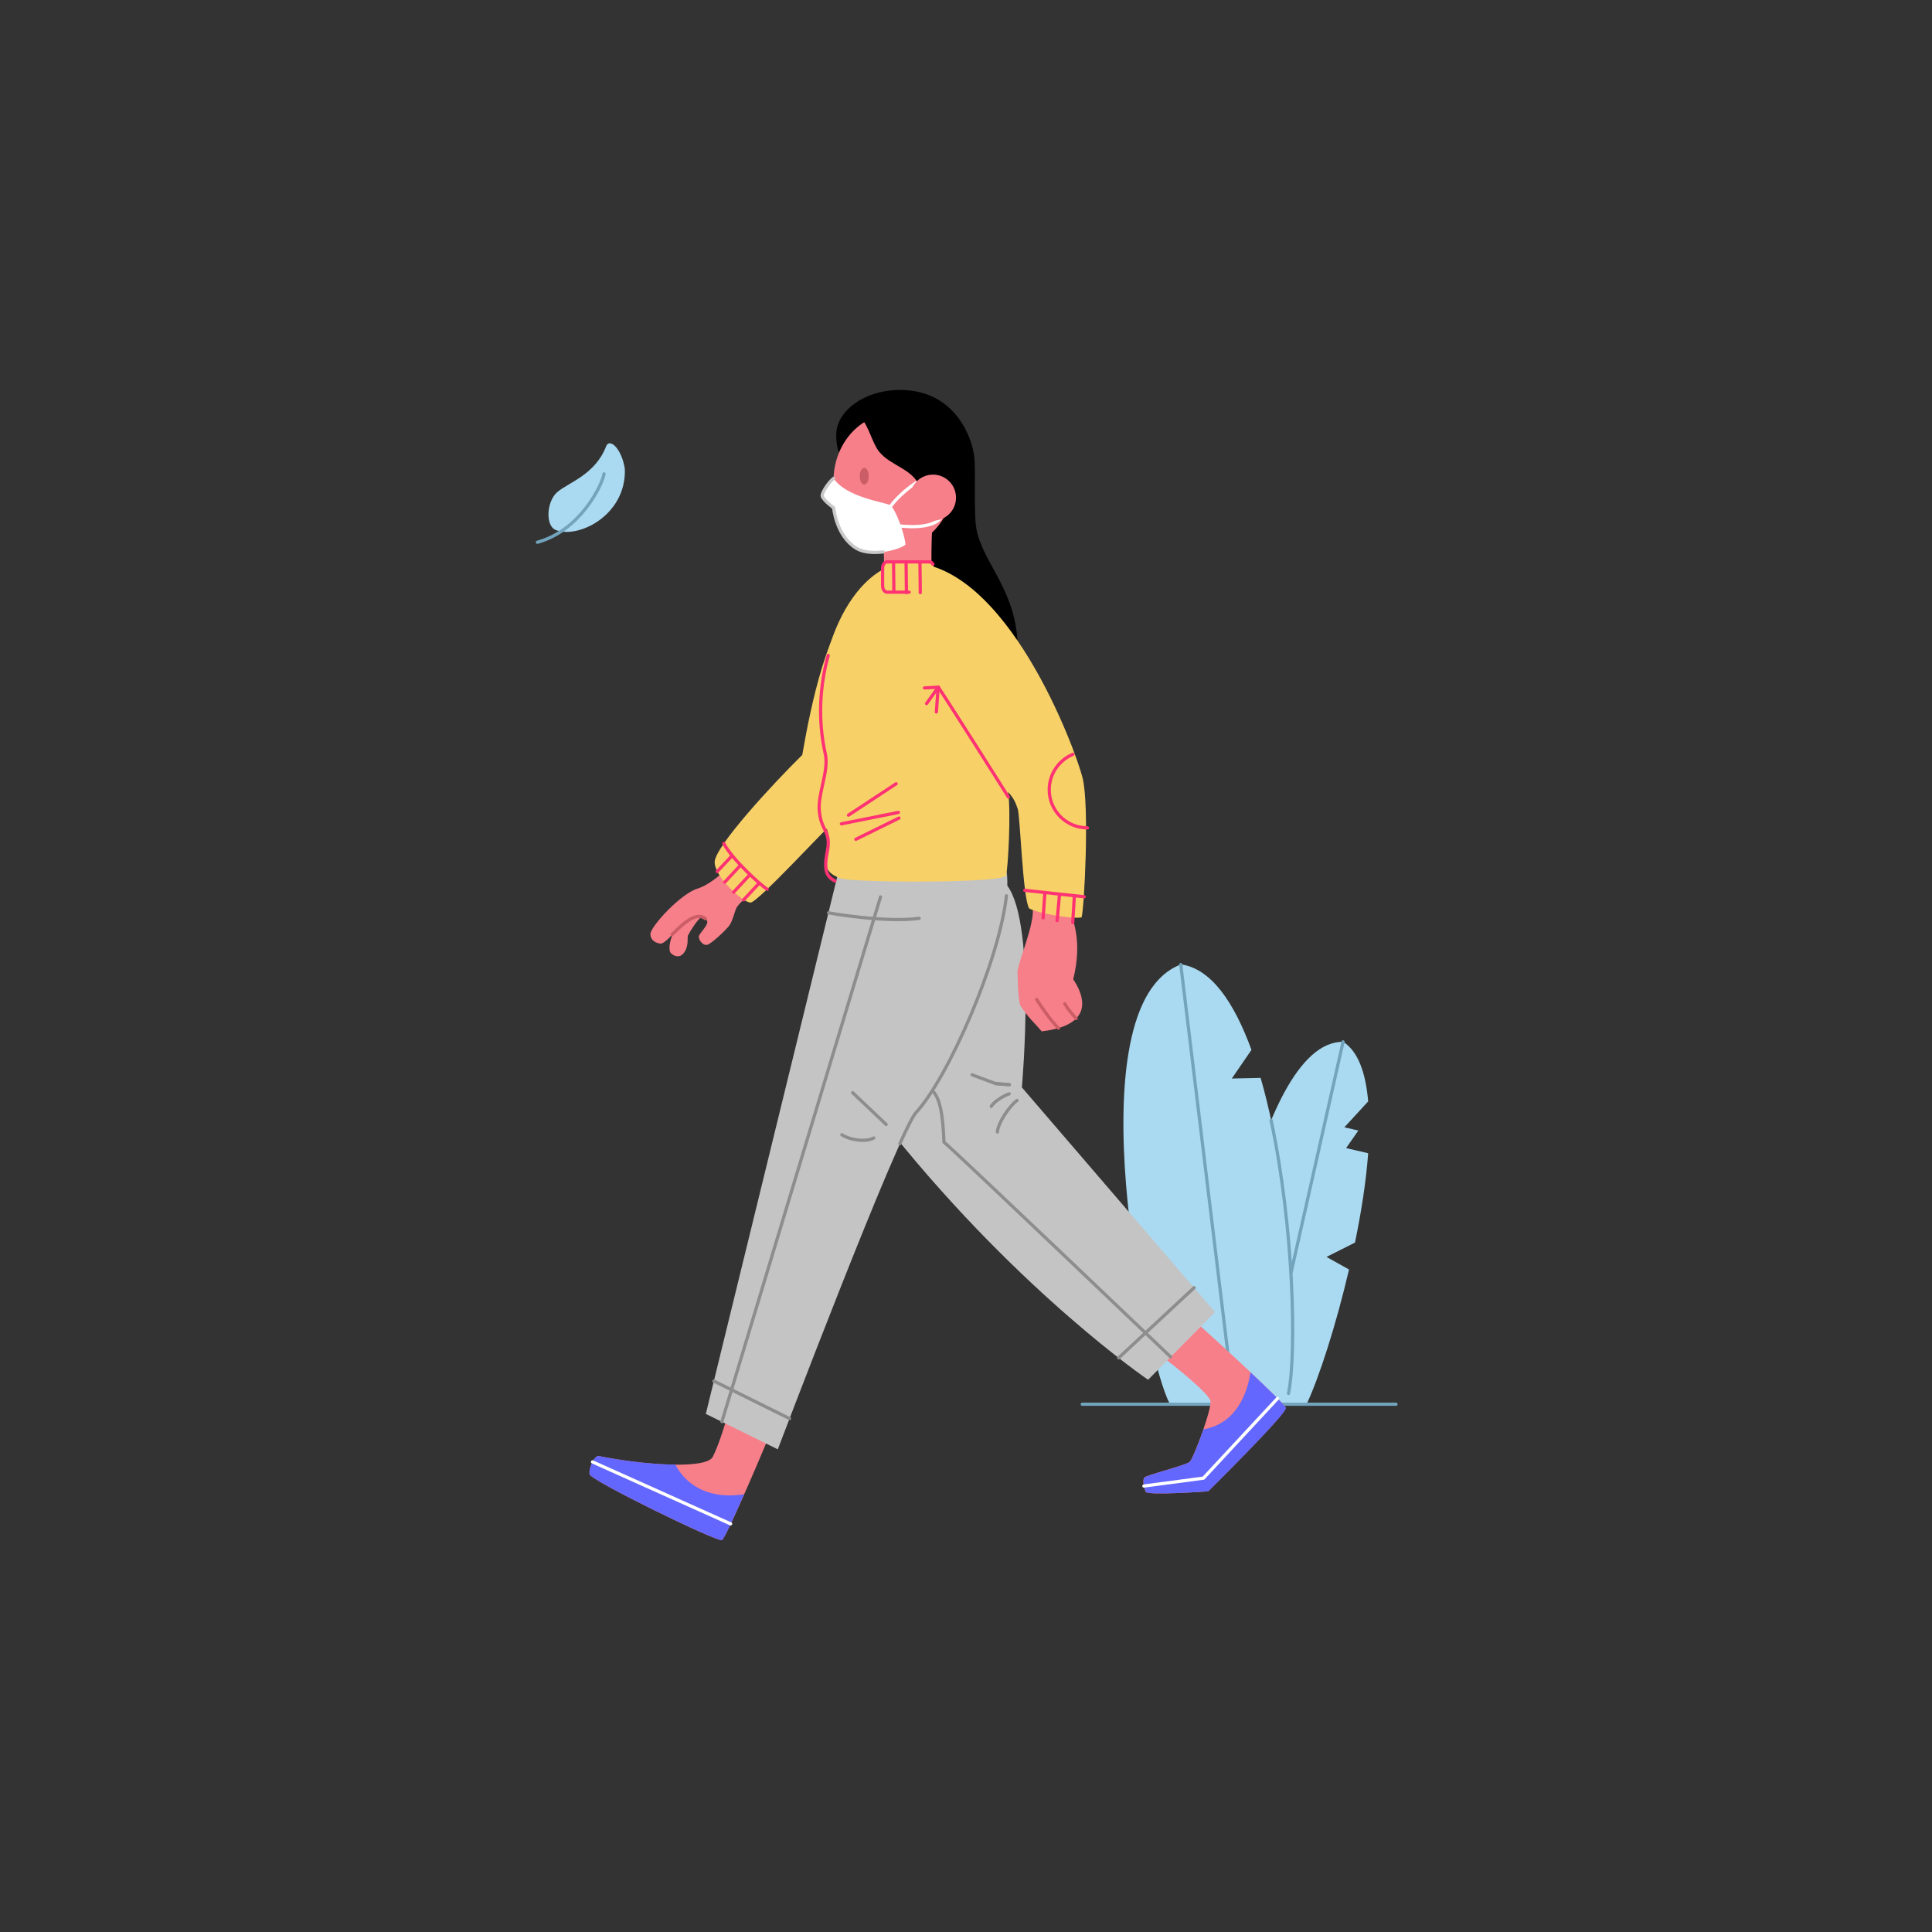 <?xml version="1.0" encoding="utf-8"?>
<!-- Generator: Adobe Illustrator 19.0.0, SVG Export Plug-In . SVG Version: 6.00 Build 0)  -->
<svg version="1.1" id="Layer_1" xmlns="http://www.w3.org/2000/svg" xmlns:xlink="http://www.w3.org/1999/xlink" x="0px" y="0px"
	 viewBox="0 0 1200 1200" style="enable-background:new 0 0 1200 1200;" xml:space="preserve">
<rect x="0" y="0" width="1200" height="1200" fill="#333333" stroke="none"/>
<style type="text/css">
	.st0{clip-path:url(#SVGID_2_);fill-rule:evenodd;clip-rule:evenodd;fill:#AADAF1;}
	.st1{clip-path:url(#SVGID_2_);fill:none;stroke:#72A5BD;stroke-width:2;stroke-linecap:round;stroke-linejoin:round;}
	.st2{clip-path:url(#SVGID_2_);fill-rule:evenodd;clip-rule:evenodd;fill:#F77F89;}
	.st3{clip-path:url(#SVGID_2_);fill-rule:evenodd;clip-rule:evenodd;fill:#6367FD;}
	.st4{clip-path:url(#SVGID_2_);fill-rule:evenodd;clip-rule:evenodd;fill:#C4C4C4;}
	.st5{clip-path:url(#SVGID_2_);fill:none;stroke:#CB5D66;stroke-width:2;stroke-linecap:round;stroke-linejoin:round;}
	.st6{clip-path:url(#SVGID_2_);fill-rule:evenodd;clip-rule:evenodd;fill:#F7D167;}
	.st7{clip-path:url(#SVGID_2_);fill-rule:evenodd;clip-rule:evenodd;}
	.st8{clip-path:url(#SVGID_2_);fill-rule:evenodd;clip-rule:evenodd;fill:#FFFFFF;}
	.st9{clip-path:url(#SVGID_2_);fill:none;stroke:#FFFFFF;stroke-width:2;stroke-linecap:round;stroke-linejoin:round;}
	.st10{clip-path:url(#SVGID_2_);fill-rule:evenodd;clip-rule:evenodd;fill:#CB5D66;}
	.st11{clip-path:url(#SVGID_2_);fill:none;stroke:#8D8D8D;stroke-width:2;stroke-linecap:round;stroke-linejoin:round;}
	.st12{clip-path:url(#SVGID_2_);fill:none;stroke:#FF3274;stroke-width:2;stroke-linecap:round;stroke-linejoin:round;}
	.st13{clip-path:url(#SVGID_2_);fill:none;stroke:#C9C9C9;stroke-width:2;stroke-linecap:round;stroke-linejoin:round;}
</style>
<g>
	<defs>
		<rect id="SVGID_1_" width="1200" height="1200"/>
	</defs>
	<clipPath id="SVGID_2_">
		<use xlink:href="#SVGID_1_"  style="overflow:visible;"/>
	</clipPath>
	<path class="st0" d="M834.3,647.1c-55.7-0.8-83.2,200.2-78.5,214.7c1.1,3.3,3.6,6.9,6.9,10.3h48.9c7.4-15.8,18-48,26.3-83.6
		l-14-7.8l17.7-8.9c3.9-18.8,6.9-37.9,8.2-55.5l-13.7-3.2l7.6-10.9l-8.7-2l14.8-16.1C848.3,666.7,843.7,653.1,834.3,647.1"/>
	<line class="st1" x1="834.2" y1="647.1" x2="783.5" y2="872.2"/>
	<path class="st0" d="M733.6,599c-68,25.3-20.8,248.4-7.2,272.5h71.9c0.1-0.2,0.3-0.3,0.3-0.5c8-16.3,6.1-126.4-15.6-201.5
		l-17.9,0.4l12.2-17.8C766.7,623,752.5,601.7,733.6,599"/>
	<line class="st1" x1="672.2" y1="872.2" x2="867.1" y2="872.2"/>
	<line class="st1" x1="733.4" y1="599.1" x2="766.4" y2="871.6"/>
	<path class="st2" d="M722.5,843.2c7,5.1,28.2,22.2,29.3,26.9c1.1,4.7-10.4,35.6-12.9,37.9c-2.5,2.2-27.1,8.2-28.2,9.8
		c-1.2,1.6-0.2,6.4,0.9,8.8c1.2,2.4,38.8-0.3,38.8-0.3s48.8-48.2,48.2-51.8c-0.6-3.6-55.4-53-55.4-53S715.5,838.2,722.5,843.2"/>
	<path class="st3" d="M776.7,852.4c-1.9,12.6-8.5,31.7-29.2,35.4c-3.2,9.4-7.2,19-8.5,20.2c-2.5,2.2-27,8.2-28.2,9.8
		c-1.2,1.6-0.2,6.4,0.9,8.8c1.2,2.4,38.8-0.3,38.8-0.3s48.8-48.2,48.2-51.8C798.3,873,788,863,776.7,852.4"/>
	<path class="st2" d="M480.3,885.7c-2.5,6.5-29.1,69.5-31.9,70.9c-2.8,1.4-81.6-37.1-82.2-40.9c-0.6-3.8,3-11.8,5.8-11.3
		c30.1,6,66.7,8,70.7,0.5c4-7.6,9.1-25.2,9.1-25.2S482.8,879.1,480.3,885.7"/>
	<path class="st3" d="M372,904.4c-2.9-0.6-6.5,7.5-5.8,11.3c0.6,3.8,79.4,42.2,82.2,40.9c1.3-0.6,7.4-13.9,13.8-28.5
		c-24.3,3.7-37.2-7.7-42.7-18.4C405.7,909.6,388,907.6,372,904.4"/>
	<path class="st4" d="M554.7,704.3C635,803.9,713.1,857,713.1,857l41.6-42l-120-139.6c0,0,9.8-107.8-11-127.5
		C602.8,528,504.2,641.7,554.7,704.3"/>
	<path class="st4" d="M520.8,541.4l-82.4,336.8l44.7,22c0,0,74.8-197,85.9-209c22.8-24.6,59.7-113.3,56.5-147.6
		C622.2,509.2,520.8,541.4,520.8,541.4"/>
	<path class="st2" d="M664.4,564.9c1.9,6.4,8.1,19.6,2.2,43.3c11.2,17.2,6,29.4-19.6,32.4c-4.3-5.2-8.6-8.7-13.4-16.3
		c-1.6-6.8-1.4-17.3-1.6-20.1c-0.3-5.7,11.4-31.1,9.3-41.3C639.2,552.7,662.5,558.5,664.4,564.9"/>
	<path class="st5" d="M668.4,632.6c-2.5-2.8-5.3-6-7.1-9.2"/>
	<path class="st5" d="M657.4,638.6c-4.2-4.1-10.3-12.6-13.5-17.8"/>
	<path class="st2" d="M451.9,539.6c-5.3,4.3-10.8,9.4-17.9,12.1c-10.6,2.6-30,23.8-30,28.4c0,4.3,3.9,5.8,6.3,6
		c2.1,0.1,6.5-4.7,7.6-6c-1.9,4.4-3.1,10.4-0.9,12.2c2.1,1.9,5.2,2.5,7.3,0.1c3.5-4,2.6-8.5,2.9-11.2c1.7-3.3,6.3-10.5,8.3-11.4
		c1.4,0.1,3.4,0.5,3.8,2.7c0.4,2.2-4.7,7.1-5.3,9.1c0,2.6,2.8,5.9,5.3,5.2c2.8-0.7,11.4-9.1,13.3-11.4c2.6-3.1,3.7-9.8,5.1-12
		s6.7-7,7.7-8C466.3,554.6,457.2,535.3,451.9,539.6"/>
	<path class="st5" d="M438.1,570.6c-6.3-5.2-16.1,5.5-20.6,9.8"/>
	<path class="st6" d="M534.5,368.2c-20.6,19.7-30.7,69-36.2,100.7c-18.1,17.8-54.5,57.1-54.4,66.6c0,9.5,17.8,25.2,22.3,25.1
		c4.5-0.1,46.6-46.1,53.1-51.5C525.9,503.8,539.4,363.5,534.5,368.2"/>
	<path class="st7" d="M526.9,287.2c-2.8-2.5-7.5-3.5-7.5-17.2c0-14.6,17.4-27.8,39.6-27.8c34.8,0,44.9,30.5,46.1,41.3
		s-0.7,36.3,1.7,46.7c4.9,21.2,25.3,37.6,25.3,73.1c0,10.8-46.8,1.4-55.1,0.2c-8.4-1.3-18.1-56.8-18.1-56.8S529.6,289.7,526.9,287.2
		"/>
	<path class="st2" d="M580,319.9c-1.7,6.7-1.9,35.6-0.7,45.2c-5.7,4.1-26.8,3.6-31.2-0.8c1.3-11.9,1.3-22.5,0-27.6
		C546.8,331.5,581.7,313.1,580,319.9"/>
	<path class="st2" d="M517.7,298.7c0-23.1,16.7-41.8,37.3-41.8s37.3,18.7,37.3,41.8c0,23.1-16.7,41.8-37.3,41.8
		S517.7,321.8,517.7,298.7"/>
	<path class="st8" d="M562.4,338.3c-0.5-7.1-6.4-22.6-9.5-24.5c-3.1-1.9-27.1-4.7-35.2-16.7c-4.1,3.4-7.5,9.7-7.1,11
		c0.7,2.7,7.1,7.3,7.1,7.3s1.5,17.4,14,25.1C540.8,346.2,558.7,341.6,562.4,338.3"/>
	<path class="st9" d="M552.1,316.1c4.2-7,15.4-16.2,21.4-18.7"/>
	<path class="st9" d="M557.6,326.5c0,0,23.7,3.6,27.6-6.7"/>
	<path class="st7" d="M534.6,259.6c4.9,4.4,7,15.5,11.5,21c7.3,9,21.2,10.5,25.5,22.4c4.3,11.9,26.7,2.3,26.7,2.3l-2.9-28.2
		l-16.6-17.4l-25.9-7.4C553,252.3,529.7,255.1,534.6,259.6"/>
	<path class="st2" d="M565.2,309.1c0-7.9,6.4-14.3,14.3-14.3c7.9,0,14.3,6.4,14.3,14.3c0,7.9-6.4,14.3-14.3,14.3
		C571.6,323.4,565.2,317,565.2,309.1"/>
	<path class="st10" d="M534,295.8c0-2.9,1.3-5.2,2.8-5.2c1.6,0,2.8,2.3,2.8,5.2c0,2.9-1.3,5.2-2.8,5.2
		C535.2,301,534,298.7,534,295.8"/>
	<path class="st6" d="M564.1,349.4c61.2,0,103.9,116.1,108.3,133.7c4.4,17.6,1,81.8-0.6,86.7c-6.1,1.2-28-2.8-32.6-5.6
		c-4-6.7-5.5-57.3-7.1-61.9c-1.6-4.6-2.5-6.4-5.9-10.4c1.8,13.6-0.1,47.1-1.3,51.9c-1.2,4.9-96.2,4.6-103.4,1.6
		c-4.5-1.9-7.7-3.9-8.3-8.4c-1.1-7.5,2.1-12.5,1.2-18.8c-0.8-6.3-4.4-7.3-5.4-17.5c-1.1-10.7,6.1-25,3.7-35.6
		C500.2,409.3,530.2,349.4,564.1,349.4"/>
	<path class="st6" d="M550.9,349h26.3c1.6,0,2.8,1.8,2.8,4v10.9c0,2.2-1.3,4-2.8,4h-26.3c-1.6,0-2.8-1.8-2.8-4V353
		C548.1,350.8,549.4,349,550.9,349"/>
	<line class="st11" x1="448.4" y1="883" x2="546.9" y2="557.1"/>
	<line class="st11" x1="490.4" y1="881.1" x2="443.4" y2="857.8"/>
	<path class="st11" d="M542.7,706.8c-4.8,2.8-14.9,1.3-19.8-2"/>
	<line class="st11" x1="529.6" y1="678.7" x2="550.4" y2="698.4"/>
	<path class="st11" d="M558.9,710.4c4.7-10.3,8.2-17.3,10-19.3c20.3-22,51.9-94.8,56.2-134.7"/>
	<path class="st11" d="M727.1,842.8c0,0-134.5-128.4-140.8-133.4c-0.4-9-1-26.5-7.2-31.9"/>
	<path class="st11" d="M631.7,683.5c-4.3,3-11.7,13.5-12.2,19.6"/>
	<path class="st11" d="M626.8,679.4c-2.4,0.7-9.4,4.6-11.1,7.8"/>
	<polyline class="st11" points="627,673.7 618.3,673 603.8,667.6 	"/>
	<line class="st11" x1="626.7" y1="673.7" x2="618.7" y2="673.1"/>
	<line class="st11" x1="741.7" y1="799.8" x2="694.8" y2="843.4"/>
	<path class="st11" d="M514.6,567c0,0,34.8,6.3,56.3,3.4"/>
	<path class="st12" d="M518.6,547.2c-3-1.6-5-3.6-5.5-7.1c-1.1-7.5,2.1-12.5,1.2-18.8c-0.8-6.3-4.4-7.3-5.4-17.5
		c-1.1-10.7,6.1-25,3.7-35.6c-4.7-20.9-3.4-42.4,1.8-61.1"/>
	<path class="st12" d="M476.5,552.3c-3.7-2.1-22.4-19.2-26.9-28.4"/>
	<line class="st12" x1="471.6" y1="548.5" x2="461.9" y2="558.9"/>
	<line class="st12" x1="465.4" y1="543.7" x2="455.7" y2="554.1"/>
	<line class="st12" x1="459.3" y1="538.1" x2="450.2" y2="547.9"/>
	<line class="st12" x1="454.5" y1="531.7" x2="445.5" y2="541.3"/>
	<line class="st12" x1="673.4" y1="557" x2="636.5" y2="553"/>
	<line class="st12" x1="667.3" y1="556.4" x2="666.3" y2="573"/>
	<line class="st12" x1="658.1" y1="555.4" x2="656.6" y2="571.8"/>
	<line class="st12" x1="649" y1="554.4" x2="647.9" y2="570.1"/>
	<path class="st12" d="M675.4,514.2c-13.1,0-23.7-10.6-23.7-23.7c0-9.9,6.1-18.4,14.7-22"/>
	<path class="st12" d="M626.3,495c-3.3-5.4-41.5-65.6-43.4-68"/>
	<line class="st12" x1="574.2" y1="427.3" x2="582.9" y2="426.8"/>
	<line class="st12" x1="575.5" y1="437" x2="582.8" y2="426.8"/>
	<line class="st12" x1="581.6" y1="442.2" x2="582.7" y2="426.9"/>
	<line class="st12" x1="531.6" y1="521.3" x2="558.4" y2="508.1"/>
	<line class="st12" x1="558" y1="504.6" x2="522.6" y2="511.7"/>
	<line class="st12" x1="527" y1="506.3" x2="556.6" y2="486.8"/>
	<path class="st12" d="M564.7,367.8h-13.7c-1.6,0-2.8-1.8-2.8-4V353c0-2.2,1.3-4,2.8-4h26.3c0.9,0,1.6,0.5,2.1,1.4"/>
	<line class="st12" x1="555" y1="349" x2="555.2" y2="367.8"/>
	<polyline class="st12" points="562.8,349.3 562.9,358.4 563,368.1 	"/>
	<polyline class="st12" points="571.4,349.3 571.5,358.4 571.6,368.1 	"/>
	<line class="st9" x1="453.8" y1="946.5" x2="368" y2="908"/>
	<polyline class="st9" points="793.5,868.6 747.5,918.1 710.5,923 	"/>
	<path class="st0" d="M345,329.1c-6.3-2.7-5.6-17.7,1.2-23.5c6.7-5.8,23.7-10.8,30.4-28.7c2.4-4.9,9.7,2.2,11.5,14.4
		C389.1,320.1,358.9,335,345,329.1"/>
	<path class="st1" d="M375.2,294.3c-1,6.4-14.4,35.1-41.4,42.5"/>
	<path class="st13" d="M517.8,297.1c-4.1,3.4-7.5,9.7-7.1,11c0.7,2.7,7.1,7.3,7.1,7.3s1.5,17.4,14,25.1c4.4,2.7,10.9,3,16.8,2.3"/>
	<path class="st1" d="M800.3,865.5c5.1-24.5,3.3-103.8-10.8-169.7"/>
</g>
</svg>
